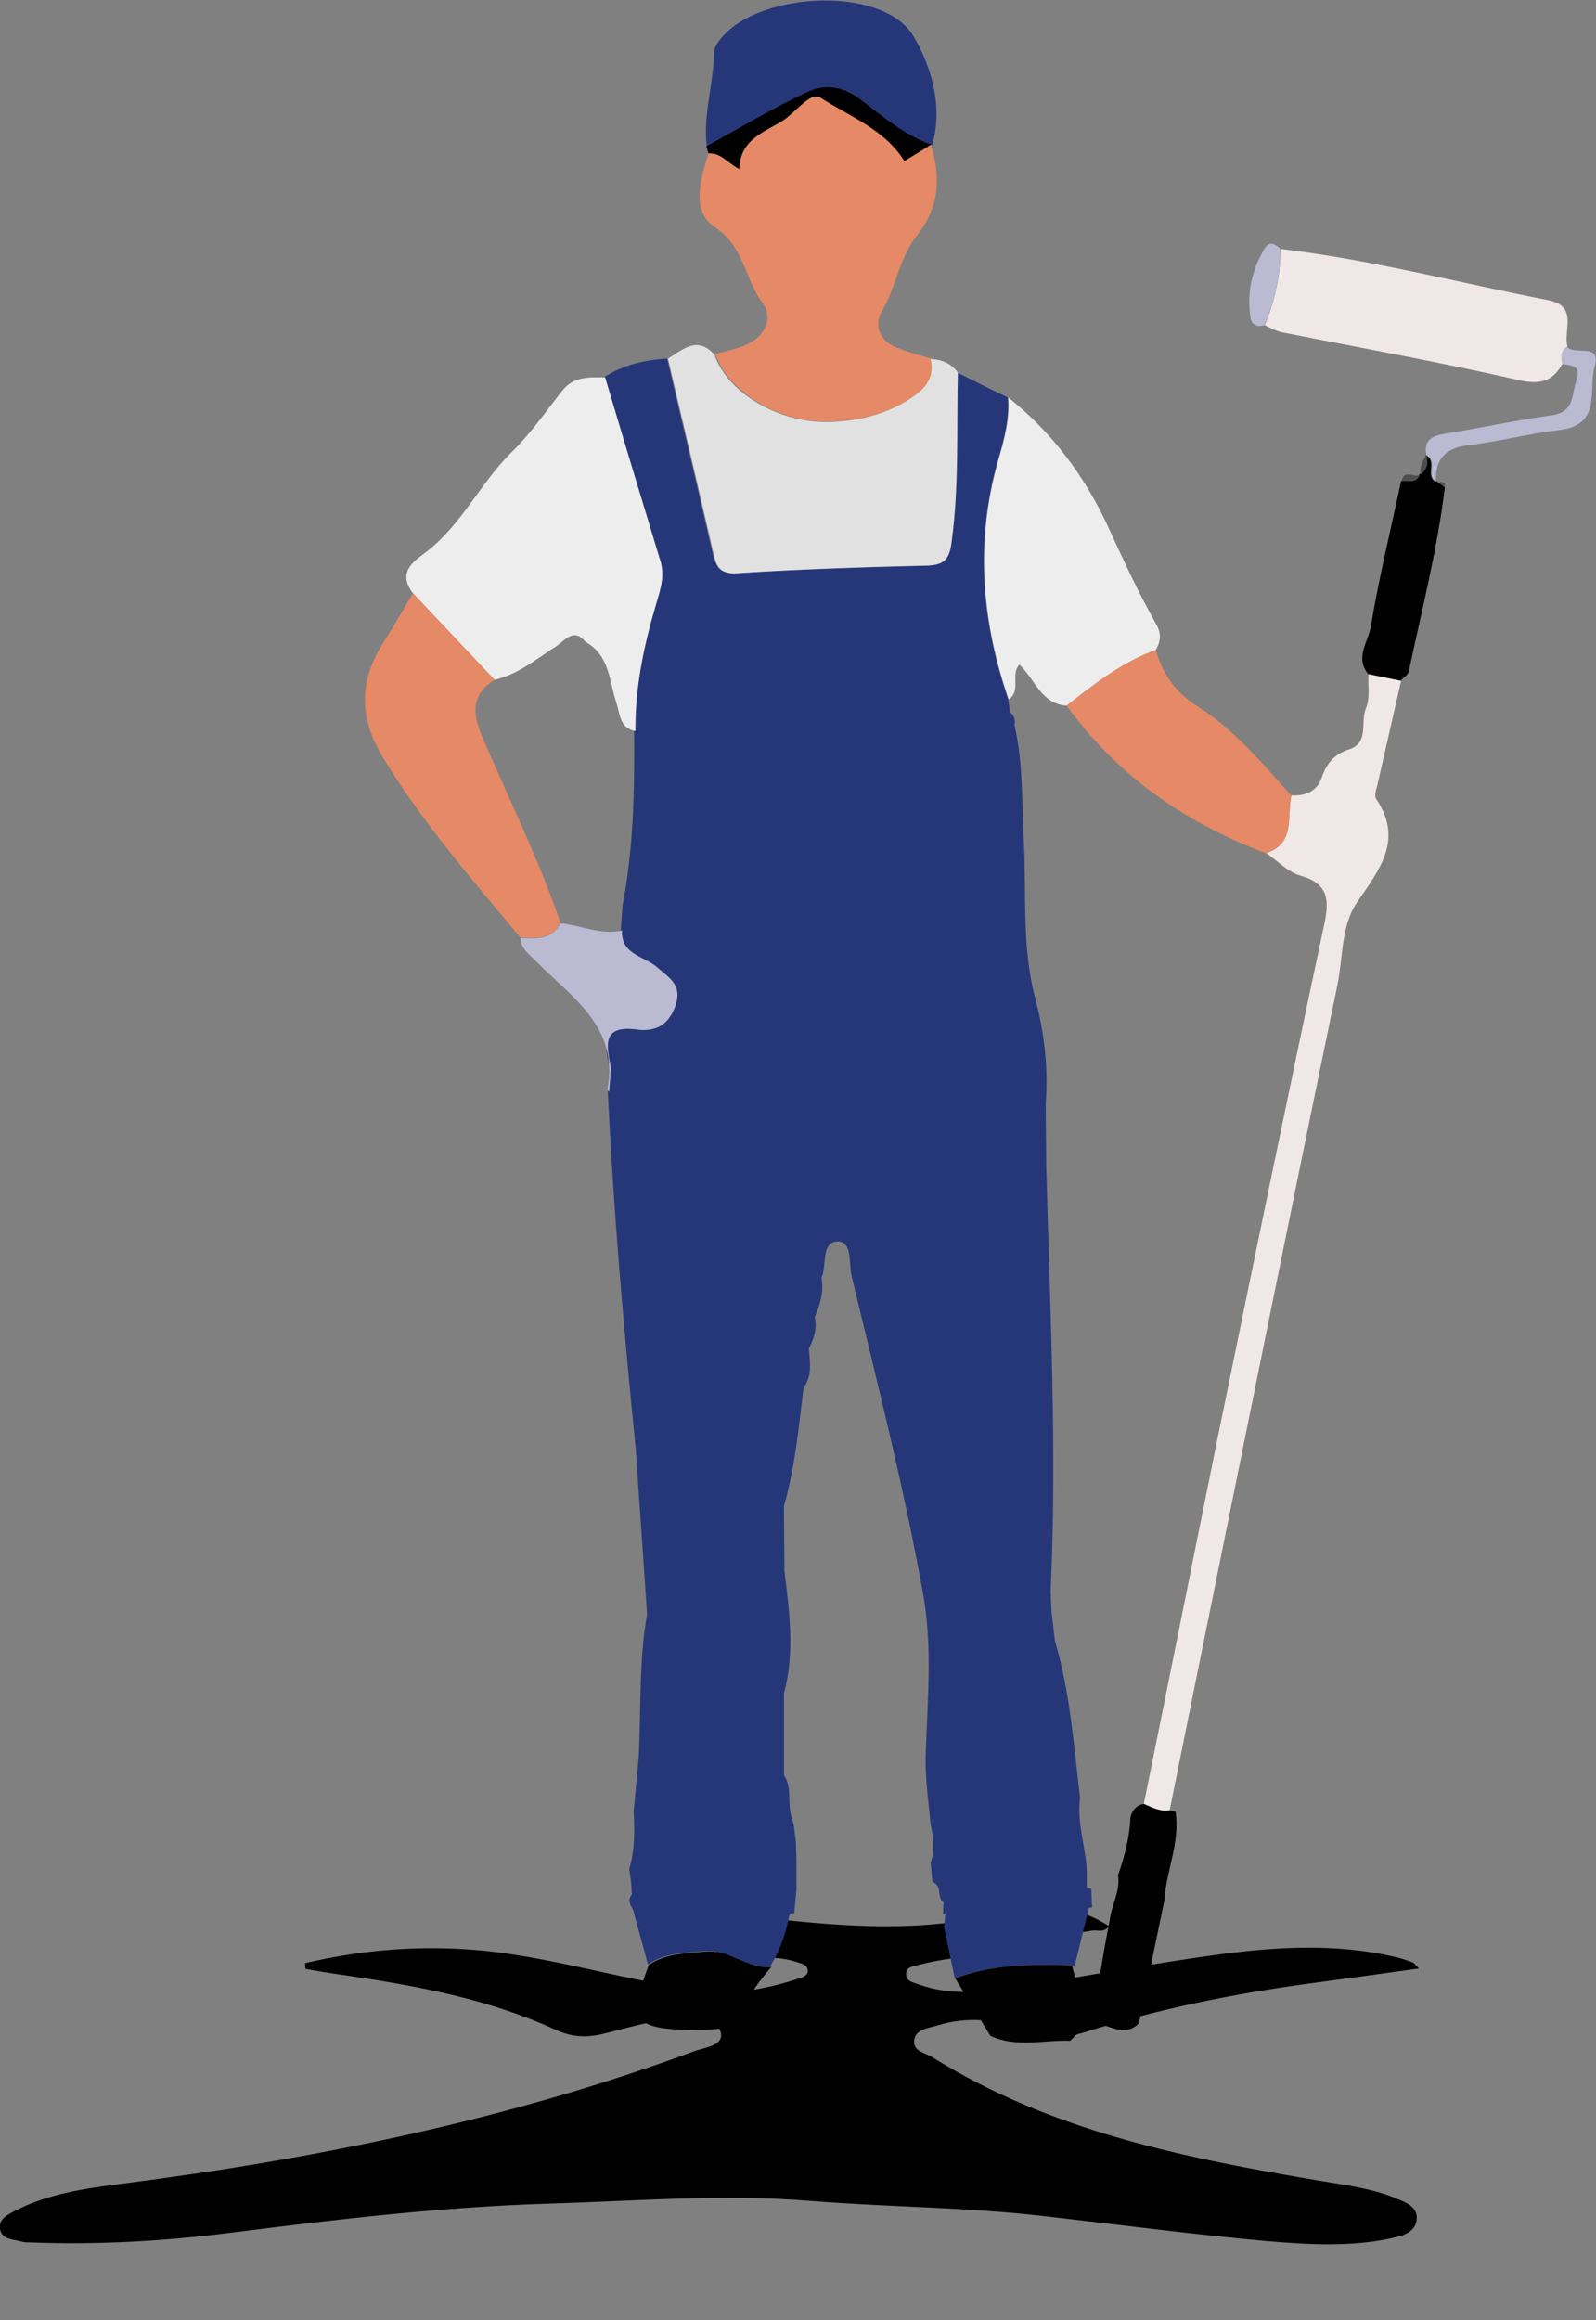 <svg xmlns="http://www.w3.org/2000/svg" xml:space="preserve" id="Layer_1" x="0" y="0" version="1.1" viewBox="0 0 357.9 520.1">
  <rect x="0" y="0" width="357.9" height="520.1" fill="#808080" stroke="none"/>
  <style>
    .st0{fill:#babbd3}.st1{fill:#263779}.st2{fill:#e58966}.st4{fill:#eeeded}.st6{fill:#f0e8e6}.st8{fill:#010101}.st9{fill:#4f4e4f}
  </style>
  <path d="M317.7 497.3c-.1 2.8-2.6 3.8-4.9 4.3-9.5 2.2-19.2 1.6-28.8.8-16.7-1.5-33.3-3.7-50-5.6-17.3-2-34.8-2-52.2-3.4-19.5-1.6-38.9 0-58.3.6-23.9.7-47.7 3.5-71.4 6.5-15 1.9-30.1 2.8-45.3 2.2-.7 0-1.4 0-2-.2-1.8-.5-4.4-.4-4.8-2.8-.4-2.3 1.9-3.3 3.6-4.2 7.1-3.6 14.9-4.8 22.6-5.8 44.2-5.6 87.7-14.4 129.6-29.9 2.3-.8 6.1-1.2 5.9-3.7-.2-3-4.2-2.8-6.6-3.1-6.9-1-13.5 1.5-20.1 3-3.8.9-7 .6-10.5-1-15-6.9-31-9.8-47.2-12.2-2.9-.4-5.9-.9-8.8-1.4 0-.4-.1-.9-.1-1.3 11.9-2.8 23.9-3.9 36.3-3.1 18.5 1.2 36.1 7.5 54.5 9.4 6.8.7 13.6-.8 20.1-2.9.9-.3 2.1-.8 1.8-2-.2-1.1-1.4-1.3-2.3-1.6-4-1.4-8.2-1-12.4-1.1-2.6-.1-5.9.8-6.5-3.5-.2-1.2-1.8-1.2-3-1.4-3.3-.4-6.5-.9-10.3-1.5 8-4.6 16-3.4 24.3-2.5 13.7 1.5 27.4 2.8 41.3 1.2 8.7-1 17.5-1.3 26.3-2.4 3.8-.5 7 1.1 10.2 3.1-1.2 1.6-2.6.8-3.8 1-5.3 1-10.9.4-15.5 4.5-2.3 2-5.7 1.7-8.7 1.5-5-.3-10 .5-14.8 1.7-1.2.3-2.9.5-2.7 2.3.1 1.4 1.6 1.6 2.6 2 7.6 2.8 15.4 1.7 23.1.5 15-2.3 29.8-5.2 44.8-7.2 12.9-1.7 25.8-2.4 38.7.5 1.5.3 2.9.8 4.3 1.3.4.1.7.6 1.5 1.4-8.6 1.2-16.7 2.3-24.8 3.4-17 2.3-33.8 5.7-50.2 10.9-4.5 1.4-8.7 1.6-13.1-.3-6.5-2.7-13.2-3.3-20-1.2-2 .6-4.8.8-5.1 3.3s2.5 2.8 4.1 3.8c26.6 16.6 56.6 22.6 86.9 27.7 5.9 1 11.9 1.7 17.5 4.1 1.9.8 4.3 1.8 4.2 4.3z" style="fill:hsla(215, 21%, 23%, .3)"/>
  <path d="m244.9 427.6-.7.1c-1.1 4.3-2.1 8.6-3.2 13l-.7-.1c-8.9-.3-17.7-.3-26.2 2.9-.8-3.8-1.6-7.7-2.4-11.5l.3-3-.5.2c0-.9 0-1.8.1-2.7-1.6-1.1-.2-3.8-2.5-4.6-.1-1.4-.3-2.9-.4-4.3 1-2.9.6-5.7 0-8.6-.5-5.3-1.3-10.6-1.1-16 .4-11.9 1.5-24.1-.6-35.7-4.3-23.9-10.3-47.4-16-71.1-.7-2.8.2-7.9-3.1-7.9-3.9.1-2.4 5.4-3.7 8.2.6 3.1-.3 6-1.5 8.8.6 2.5-.2 4.8-1.3 7 .2 3 .8 6.1-1.2 8.8-1.1 8.9-1.9 17.8-4.4 26.5 0 4.8.1 9.6.1 14.5 1.1 9.2 2.4 18.3-.1 27.5V398c2 2.9.6 6.5 1.8 9.6.2.7.4 1.5.5 2.2.1 1.1.3 2.3.4 3.4 0 1.4.1 2.9.1 4.3v6.2c-.2 1.7-.3 3.5-.5 5.2-.3 0-.7.1-1 .1-.8 4.2-2.1 8.2-4.4 11.8-5.3.6-9.3-3.9-14.8-3.4-4.5.4-8.8.4-12.6 3-1-3.8-2.1-7.6-3.1-11.4-.2-1.4-1.9-2.7-.5-4.3-.1-1-.1-1.9-.2-2.9-.1-.9-.3-1.9-.4-2.8 1.3-4.3 1.2-8.6 1-13 .4-3.9.7-7.8 1.1-11.7.6-10.8 0-21.7 1.9-32.4-.8-12.2-1.7-24.5-2.5-36.7-2.7-26.8-5-53.5-6.3-80.4.1-1.8.3-3.7.4-5.5-1.1-5-2.1-9.6 6-8.5 3.5.5 6.6-.5 8.3-4.9 2-5.1-1.2-6.6-4-9.1s-8-2.8-7.8-8.2c.1-1.9.3-3.7.4-5.6 2.5-12.9 2.7-25.9 2.6-39-.1-9.6 1.8-18.9 4.5-28 .9-3.2 2.2-6.3 1.1-9.8-4.2-13.8-8.3-27.6-12.5-41.5 4.3-2.9 9.2-4 14.3-4.3 3.4 14.4 6.8 28.8 10.1 43.2.7 3 1.2 5.1 5.4 4.9 14.1-.9 28.2-1.3 42.4-1.7 3.9-.1 5.1-1.4 5.7-5.3 1.6-12.7 1.1-25.4 1.4-38 3.8 1.9 7.6 3.8 11.4 5.6.4 4.9-.9 9.5-2.2 14-5.2 18.2-3.8 36 2.3 53.7.1 1 .3 1.9.4 2.9 1 .7 1.2 1.7 1 2.9 2 8.6 1.6 17.4 2.1 26.2.6 11.6-.5 23.4 2.5 34.8 2.1 7.9 3 15.8 2.4 23.9 0 4.4.1 8.8.1 13.2.8 32 2.5 64.1 1 96.1.1 1.5.1 3.1.2 4.6.3 2.2.5 4.4.8 6.6 3.4 11.5 4.2 23.3 5.6 35.1-.7 5.4 1.1 10.5 1.5 15.8v4.3c.3.1.6.1 1 .2.1 1.4.1 2.8.2 4.2z" class="st1"/>
  <path d="M208.9 80.4c.8 3.8-1 6.4-3.9 8.4-5.7 3.9-12.1 5.5-18.8 5.7-11.5.4-22.8-6.5-25.8-15.1 2.3-.7 4.7-1.1 6.9-2.1 4.2-1.8 6.2-6 3.7-9.4-4-5.2-4-12.5-10.6-16.9-5.6-3.7-3.3-10.8-1.5-16.7 2.8-.1 4.3 2.3 6.9 3.5.1-6.6 5.3-8.3 9.5-10.7 3-1.8 6.4-6.8 8.7-5.3 6.5 4.2 14.4 7.1 18.8 14.2 1.9-1.2 4-2.4 6-3.7l.2.2c0 .2-.1.3-.1.5 2.1 7.2 1.7 13.6-3.5 20.1-3.7 4.7-4.5 11.4-7.7 16.8-1.7 2.9-.5 6.7 3.6 8.1 2.5 1 5.1 1.7 7.6 2.4z" class="st2"/>
  <path fill="#ce9f7a" d="m209.1 32.8-.2.4c0-.2.1-.4.2-.4z"/>
  <path d="M147 135.9c-2.7 9.2-4.6 18.4-4.5 28-3.6-.7-3.4-3.8-4.3-6.4-1.6-4.9-1.5-10.6-6.9-13.6-2.7-3.3-4.6-.3-6.6 1-4.4 2.8-8.5 6.3-13.8 7.5-6.1-6.5-12.2-12.9-18.3-19.4-3.8-5 .6-7.4 3.4-9.6 7.7-6.1 11.8-15.2 18.7-22 4.2-4.1 7.6-9 11.3-13.7 2.6-3.4 6.1-3.1 9.7-3.1 4.1 13.8 8.3 27.7 12.5 41.5.9 3.5-.3 6.7-1.2 9.8z" class="st4"/>
  <path fill="#e2e1e1" d="M214.8 83.5c-.3 12.7.3 25.4-1.4 38-.5 4-1.7 5.2-5.7 5.3-14.1.3-28.3.8-42.4 1.7-4.2.3-4.7-1.9-5.4-4.9-3.3-14.4-6.7-28.8-10.1-43.2 3.3-2 6.5-5.2 10.4-.9 3 8.6 14.4 15.4 25.8 15.1 6.7-.2 13.2-1.8 18.8-5.7 3-2 4.8-4.6 3.9-8.4 2.6.1 4.6 1 6.1 3z"/>
  <path d="M308.6 179.1c6.2 9.2.7 15.9-4.3 23.2-3.6 5.3-3.1 12.3-4.4 18.6-11.1 53.6-21.9 107.4-32.8 161.1-1.6 7.9-3.2 15.9-4.8 23.8-2.2.5-4-.5-5.8-1.4 5.5-27.1 10.9-54.2 16.4-81.3 7.9-38.6 15.8-77.1 24-115.6 1.2-5.5 1.2-9.4-5.3-11.2-2.8-.8-5.1-3.3-7.7-5.1 6.7-2.1 4.6-8.2 5.7-12.9 3.2.2 5.8-1 6.8-4 1.1-3.2 2.8-5.2 6.1-6.3 4.6-1.4 2.5-6.2 3.8-9.2 1-2.3.4-5.1.6-7.7 2.4.5 4.8 1 7.3 1.5l-5.4 23.7c-.3.9-.6 2.2-.2 2.8z" class="st6"/>
  <path d="M259.2 145.7c-7.5 2.8-13.8 7.6-20 12.5-5.8-.4-7.1-6-10.6-9.2-2.1 2.2.5 5.8-2.4 7.8-6.1-17.7-7.5-35.5-2.3-53.7 1.3-4.5 2.6-9.2 2.2-14 9.8 7.8 17.1 17.6 22.3 28.8 3.4 7.4 6.8 14.8 10.8 21.9 1.4 2.4 1 4 0 5.9z" class="st4"/>
  <path d="M125.7 206.9c-2 3.8-5.5 3.4-9 3.3-10.8-13-21.9-25.7-30.7-40.2-5.5-8.9-5.6-17.3 0-26 2.3-3.6 4.4-7.3 6.6-11 6.1 6.5 12.2 12.9 18.3 19.4-6.3 4-4.4 9.1-2.1 14.3 5.8 13.4 12.2 26.5 16.9 40.2z" class="st2"/>
  <path d="M350.4 81.5c-2.2 4.1-5.2 4.8-9.9 3.7-17.6-4-35.3-7.2-53-10.7-1.4-.3-2.6-1-3.9-1.6 2.3-5.5 3.6-11.2 3.5-17.1 20.3 2.4 40.1 7.6 60.1 11.5 6.8 1.3 3.3 6.8 4.3 10.4-1.6.9-1.3 2.4-1.1 3.8z" class="st6"/>
  <path d="m209 32.7-.2-.2c-6-2.1-10.8-6.4-15.7-10.1-4-3-8.1-3.5-11.9-1.7-7.8 3.6-15.2 8.1-22.7 12.2-.9-7.1 1.5-13.9 1.6-20.9 0-.7.2-1.4.6-2 7.1-11.8 37.2-13.8 44.2-1.8 3.9 6.7 6.7 15.6 4.1 24.5z" class="st1"/>
  <path fill="#192a51" d="m209.1 32.8-.2.4c0-.2.1-.4.2-.4z"/>
  <path d="M289.6 178.4c-1.1 4.6 1 10.7-5.7 12.9-18-6.8-33.3-17.3-44.7-33.1 6.2-4.9 12.4-9.8 20-12.5 1.5 5.5 4.5 9.6 9.4 12.7 8.3 5.2 14.5 12.8 21 20z" class="st2"/>
  <path d="m261.1 426.1-1.5 7.2c-1.4 6.8-2.8 13.5-4.2 20.3-3.5 3.4-6.9 0-10.4-.1.8-5.3 1.6-10.6 2.5-15.8.5-2.9 1.1-5.8 1.6-8.7.7-2.9 2.1-5.6 1.6-8.6 1.5-4.2 2.6-8.5 2.8-13 .4-1.6 1.3-2.7 3-3 1.9.8 3.7 1.8 5.8 1.4.4.2.8.3 1.3.3 1.1 6.9-2.1 13.3-2.5 20z" class="st8"/>
  <path d="M151.3 225.9c-1.7 4.4-4.8 5.3-8.3 4.9-8.1-1.1-7 3.5-6 8.5-.1 1.8-.3 3.7-.4 5.5-.1-.2-.4-.4-.4-.6 2.7-14-8-20.6-16-28.7-1.5-1.5-3.4-2.8-3.5-5.2 3.4.1 7 .5 9-3.3 4.6.4 9 2.7 13.8 1.6-.3 5.4 4.9 5.7 7.8 8.2 2.7 2.4 6 4 4 9.1z" class="st0"/>
  <path d="M324 109.3c-1.7 14-5.2 27.6-8.1 41.3-.2.7-1.2 1.3-1.8 2-2.4-.5-4.8-1-7.3-1.5-3-3.7 0-7.2.6-10.6 1.8-11 4.5-21.8 6.8-32.7 1.5-.3 3.4.7 4.1-1.5 1.6-1 1.9-2.6 1.4-4.3 2.6 1.3-.1 4.5 2.1 5.9.3-.1.5-.1.6.2.7.4 1.1.8 1.6 1.2z" class="st8"/>
  <path d="M357.6 82.1c-1.5 5.2 1.7 13.2-7.9 14.3-6.8.8-13.6 2.6-20.4 3.4-5.2.6-7.5 3.1-7.3 8.2-2.2-1.4.5-4.6-2.1-5.9-.8-3.6 1.4-4.4 4.3-4.9 8-1.3 15.9-3 23.8-4.1 5.1-.7 4.4-4.6 5.5-7.8 1.2-3.5-1.2-3.3-3.2-3.7-.2-1.4-.5-2.9 1.1-3.8 1.8 1.9 7.7-1 6.2 4.3z" class="st0"/>
  <path d="M208.8 32.4c-2 1.3-4 2.5-6 3.7-4.4-7.1-12.3-10-18.8-14.2-2.3-1.5-5.7 3.5-8.7 5.3-4.1 2.5-9.4 4.2-9.5 10.7-2.6-1.3-4.1-3.7-6.9-3.5-.2-.5-.3-1-.5-1.6 7.5-4.1 14.9-8.6 22.7-12.2 3.8-1.8 7.9-1.3 11.9 1.7 5 3.8 9.8 8 15.8 10.1z" class="st8"/>
  <path d="M283.5 72.9c-1.6.5-2.9-.1-3.1-1.8-.8-5.5.3-10.6 3.2-15.4 1-1.7 2.3-1.1 3.4 0 .2 6-1.1 11.7-3.5 17.2z" class="st0"/>
  <path d="M318.4 106.4c-.8 2.2-2.7 1.2-4.1 1.5.6-2.9 2.9-.6 4.1-1.5zM318.5 106.4c0-1.6.3-3.1 1.4-4.3.4 1.7.2 3.2-1.4 4.3zM324 109.3c-.4-.4-.9-.8-1.3-1.2.9-.2 1.4.1 1.3 1.2z" class="st9"/>
  <path d="M173 440.9c-2.4 3-5.1 5.8-5.8 9.8-1.5 1.3-3 2.7-4.5 4-2.6.2-5.2.5-7.7.4-13-.3-14.2-2.1-9.5-14.6 3.8-2.6 8.2-2.6 12.6-3 5.6-.5 9.6 4 14.9 3.4zM243.7 453.6c-1.2 1.3-2.4 2.6-3.7 3.9-6-.2-12.1 1.6-17.9-1.1-2.6-4.3-5.3-8.6-7.9-12.9 8.5-3.2 17.3-3.2 26.2-2.9 1.1 4.3 2.2 8.7 3.3 13z" class="st8"/>
</svg>